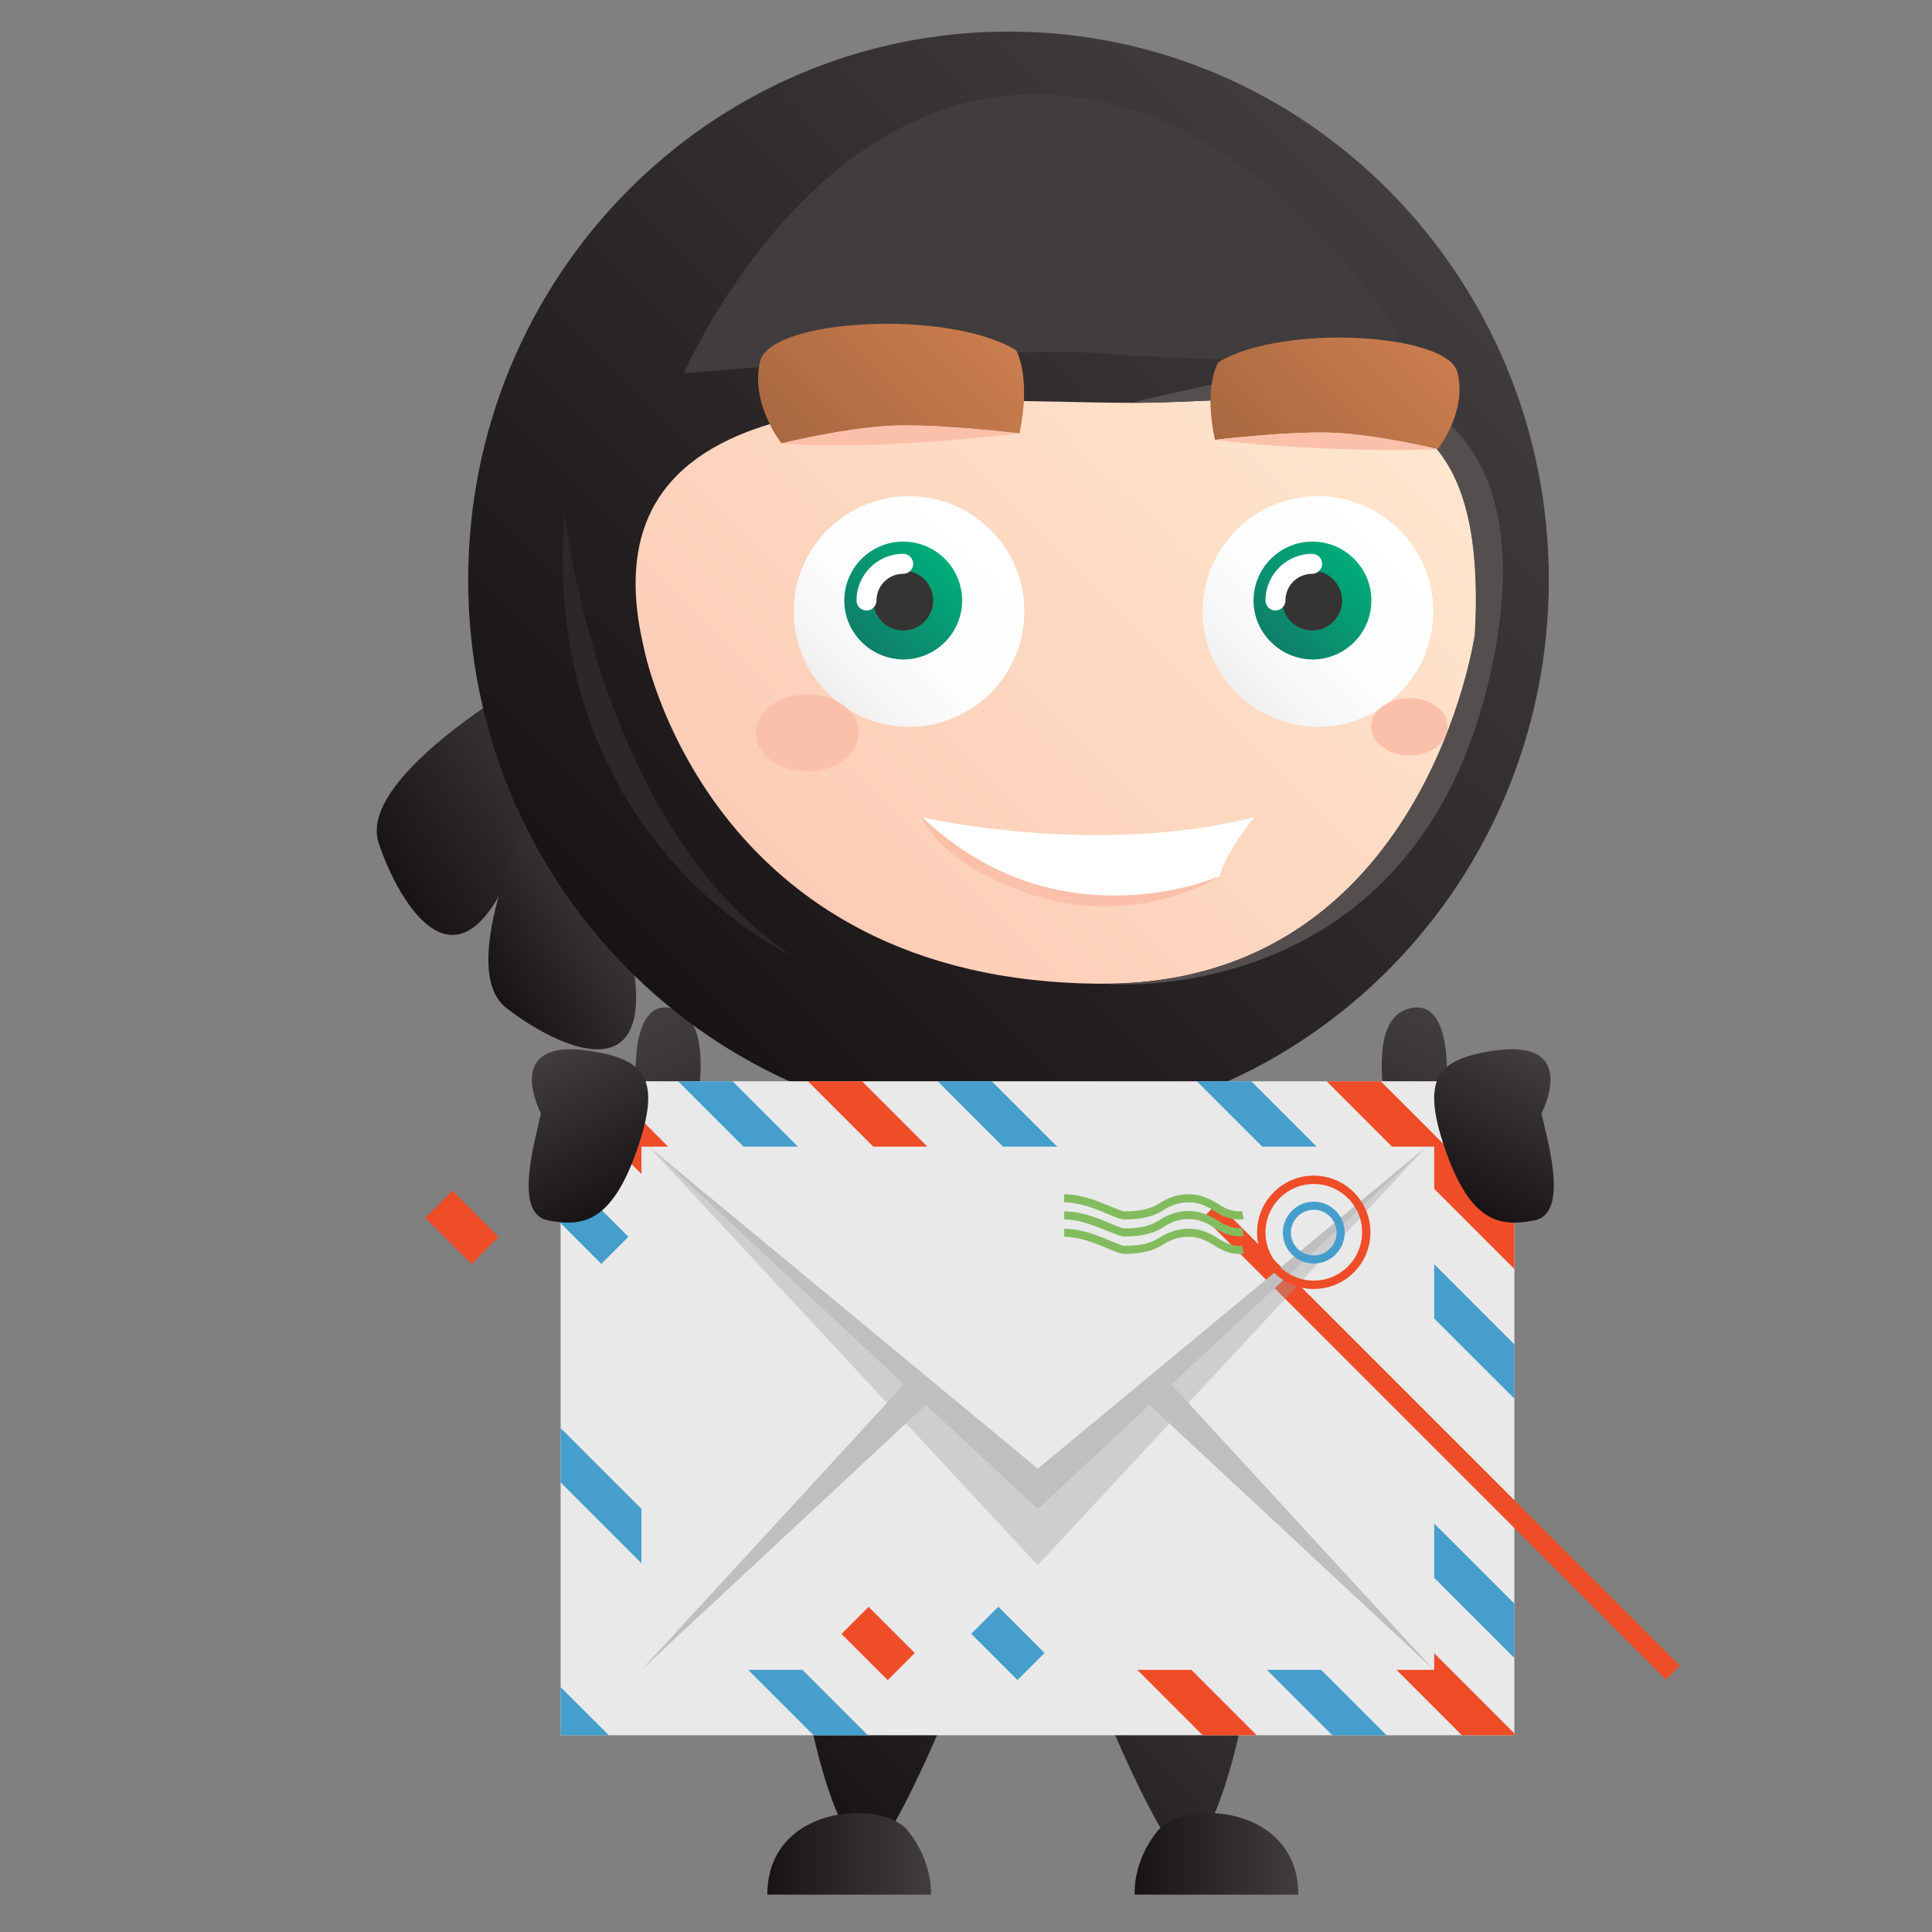 <?xml version="1.0" encoding="utf-8"?>
<!-- Generator: Adobe Illustrator 18.1.1, SVG Export Plug-In . SVG Version: 6.00 Build 0)  -->
<svg version="1.1" id="Layer_1" xmlns="http://www.w3.org/2000/svg" xmlns:xlink="http://www.w3.org/1999/xlink" x="0px" y="0px"
	 viewBox="0 0 600 600" enable-background="new 0 0 600 600" xml:space="preserve">
<rect x="0" y="0" width="600" height="600" fill="#808080" stroke="none"/>
<g>
	
		<linearGradient id="SVGID_1_" gradientUnits="userSpaceOnUse" x1="69.163" y1="76.577" x2="150.888" y2="76.577" gradientTransform="matrix(0.707 -0.707 -0.707 -0.707 226.619 491.499)">
		<stop  offset="0" style="stop-color:#181314"/>
		<stop  offset="1" style="stop-color:#413C3D"/>
	</linearGradient>
	<path fill="url(#SVGID_1_)" d="M282.9,335.2c0,0-65.3,8.8-85.6,17.7c-20.3,8.9,44.2,43.3,79.2,33.6
		C311.4,376.8,297.6,345,282.9,335.2z"/>
	
		<linearGradient id="SVGID_2_" gradientUnits="userSpaceOnUse" x1="326.712" y1="363.732" x2="350.008" y2="312.473" gradientTransform="matrix(-0.999 3.660000e-02 3.660000e-02 0.999 522.079 -1.58)">
		<stop  offset="0" style="stop-color:#181314"/>
		<stop  offset="0.359" style="stop-color:#2F2A2B"/>
		<stop  offset="0.7" style="stop-color:#3C3738"/>
		<stop  offset="1" style="stop-color:#413C3D"/>
	</linearGradient>
	<path fill="url(#SVGID_2_)" d="M212,362.3c0,0,13.7-42.9-1.8-48.7c-15.5-5.8-12.6,24.8-12.6,24.8s-21.8,6.2-24,27.4
		C171.3,387.1,206.7,386.6,212,362.3z"/>
	
		<linearGradient id="SVGID_3_" gradientUnits="userSpaceOnUse" x1="-8.41" y1="423.947" x2="-28.602" y2="289.431" gradientTransform="matrix(-0.992 -0.733 -0.733 0.993 561.829 139.209)">
		<stop  offset="0" style="stop-color:#181314"/>
		<stop  offset="1" style="stop-color:#413C3D"/>
	</linearGradient>
	<path fill="url(#SVGID_3_)" d="M322.3,460.5h-76c-5.1,47.9,14.5,132.9,28.4,110.8c14.6-23.1,32-72.1,32-72.1s13.3,1.6,23.9,0
		c0,0,17.4,48.9,32,72.1c13.9,22.1,33.5-62.9,28.4-110.8h-76H322.3z"/>
	
		<linearGradient id="SVGID_4_" gradientUnits="userSpaceOnUse" x1="-34.873" y1="180.613" x2="46.852" y2="180.613" gradientTransform="matrix(-0.707 -0.707 0.707 -0.707 272.967 491.499)">
		<stop  offset="0" style="stop-color:#181314"/>
		<stop  offset="1" style="stop-color:#413C3D"/>
	</linearGradient>
	<path fill="url(#SVGID_4_)" d="M363.8,335.2c0,0,65.3,8.8,85.6,17.7c20.3,8.9-44.2,43.3-79.1,33.6
		C335.3,376.8,349.1,345,363.8,335.2z"/>
	
		<linearGradient id="SVGID_5_" gradientUnits="userSpaceOnUse" x1="144" y1="277.784" x2="195.144" y2="226.64" gradientTransform="matrix(0.976 0.216 -0.216 0.976 40.281 -30.82)">
		<stop  offset="0" style="stop-color:#181314"/>
		<stop  offset="1" style="stop-color:#413C3D"/>
	</linearGradient>
	<path fill="url(#SVGID_5_)" d="M167,209.2c0,0-56.4,31.5-49.4,52.6c7,21.1,31.5,62.8,51.2-25.1L167,209.2z"/>
	
		<linearGradient id="SVGID_6_" gradientUnits="userSpaceOnUse" x1="142.594" y1="353.221" x2="193.01" y2="343.011" gradientTransform="matrix(0.933 -0.36 0.36 0.933 -110.25 24.487)">
		<stop  offset="0" style="stop-color:#181314"/>
		<stop  offset="1" style="stop-color:#413C3D"/>
	</linearGradient>
	<path fill="url(#SVGID_6_)" d="M169.3,241.9c0,0-29.6,57.4-12.1,71.1c17.5,13.7,61,34.9,28.8-49.2L169.3,241.9z"/>
	<linearGradient id="SVGID_7_" gradientUnits="userSpaceOnUse" x1="245.933" y1="399.032" x2="390.907" y2="399.032">
		<stop  offset="0" style="stop-color:#181314"/>
		<stop  offset="1" style="stop-color:#413C3D"/>
	</linearGradient>
	<path fill="url(#SVGID_7_)" d="M390.9,460c0-5.4-0.2-10.8-0.6-16c-5.3-62.5-25.8-108-25.8-108h-91.6c0,0-20.5,45.5-25.8,108
		c-0.5,5.9-0.9,12-1.1,18L390.9,460z"/>
	<linearGradient id="SVGID_8_" gradientUnits="userSpaceOnUse" x1="352.366" y1="575.757" x2="403.224" y2="575.757">
		<stop  offset="0" style="stop-color:#181314"/>
		<stop  offset="1" style="stop-color:#413C3D"/>
	</linearGradient>
	<path fill="url(#SVGID_8_)" d="M352.4,588.4c0,0-0.9-10,7.2-19.9c8.1-9.9,43.6-8,43.6,19.9H352.4z"/>
	<linearGradient id="SVGID_9_" gradientUnits="userSpaceOnUse" x1="238.228" y1="575.757" x2="289.086" y2="575.757">
		<stop  offset="0" style="stop-color:#181314"/>
		<stop  offset="1" style="stop-color:#413C3D"/>
	</linearGradient>
	<path fill="url(#SVGID_9_)" d="M289.1,588.4c0,0,0.8-10-7.2-19.9c-8-9.9-43.6-8-43.6,19.9H289.1z"/>
	<linearGradient id="SVGID_10_" gradientUnits="userSpaceOnUse" x1="276.65" y1="500.495" x2="360.379" y2="416.766">
		<stop  offset="0" style="stop-color:#0F7F69"/>
		<stop  offset="1" style="stop-color:#00AD7A"/>
	</linearGradient>
	<rect x="244.2" y="449.3" fill="url(#SVGID_10_)" width="148.7" height="18.7"/>
	
		<linearGradient id="SVGID_11_" gradientUnits="userSpaceOnUse" x1="38.573" y1="548.834" x2="6.319" y2="534.175" gradientTransform="matrix(-0.878 0.479 0.479 0.878 104.599 -29.014)">
		<stop  offset="0" style="stop-color:#00AD7A"/>
		<stop  offset="1" style="stop-color:#6ABC9B"/>
	</linearGradient>
	<path fill="url(#SVGID_11_)" d="M323.4,448.5c0,0,45.4-13,40,8.2c-5.4,21.2-3.8,14.5-3.8,14.5s-4.5,25.3-38-12.1L323.4,448.5z"/>
	
		<linearGradient id="SVGID_12_" gradientUnits="userSpaceOnUse" x1="347.902" y1="357.595" x2="366.008" y2="317.757" gradientTransform="matrix(0.849 0.529 -0.529 0.849 175.378 -16.884)">
		<stop  offset="0" style="stop-color:#00AD7A"/>
		<stop  offset="1" style="stop-color:#6ABC9B"/>
	</linearGradient>
	<path fill="url(#SVGID_12_)" d="M321,451.1c0,0-44.6-15.6-40.4,5.9c4.2,21.5,3,14.7,3,14.7s3,25.5,38.6-9.9L321,451.1z"/>
	<linearGradient id="SVGID_13_" gradientUnits="userSpaceOnUse" x1="193.68" y1="299.63" x2="432.723" y2="60.587">
		<stop  offset="0" style="stop-color:#181314"/>
		<stop  offset="1" style="stop-color:#413C3D"/>
	</linearGradient>
	<path fill="url(#SVGID_13_)" d="M145.4,180.1c0-94.1,75.1-170.3,167.8-170.3C405.9,9.8,481,86.1,481,180.1s-75.1,170.3-167.7,170.3
		C220.6,350.4,145.4,274.2,145.4,180.1z"/>
	<linearGradient id="SVGID_14_" gradientUnits="userSpaceOnUse" x1="248.167" y1="277.94" x2="416.592" y2="109.514">
		<stop  offset="0" style="stop-color:#FCCCB6"/>
		<stop  offset="1" style="stop-color:#FFE6CE"/>
	</linearGradient>
	<path fill="url(#SVGID_14_)" d="M458.1,197.1c5.1-89.8-49.1-72-106.7-72c-57.6,0-172-12.7-151.6,75.4c0,0,19.1,105,143.1,105
		C442.5,305.5,458.1,197.1,458.1,197.1z"/>
	<path fill="#544E4F" d="M342.8,305.5c99.7,0,115.2-108.4,115.2-108.4c5.1-89.8-49.1-72-106.7-72c0,0,30.3-7.5,43.2-8.7
		c39.8-3.6,85.6,13.4,68.6,91.7C439.9,315.2,342.8,305.5,342.8,305.5z"/>
	<linearGradient id="SVGID_15_" gradientUnits="userSpaceOnUse" x1="256.973" y1="215.168" x2="307.596" y2="164.546">
		<stop  offset="0" style="stop-color:#EFEFF0"/>
		<stop  offset="0.121" style="stop-color:#F5F5F5"/>
		<stop  offset="0.43" style="stop-color:#FDFDFD"/>
		<stop  offset="1" style="stop-color:#FFFFFF"/>
	</linearGradient>
	<path fill="url(#SVGID_15_)" d="M246.5,189.9c0-19.8,16-35.8,35.8-35.8c19.8,0,35.8,16,35.8,35.8c0,19.8-16,35.8-35.8,35.8
		C262.5,225.7,246.5,209.6,246.5,189.9z"/>
	<linearGradient id="SVGID_16_" gradientUnits="userSpaceOnUse" x1="267.596" y1="199.377" x2="293.417" y2="173.556">
		<stop  offset="0" style="stop-color:#0F7F69"/>
		<stop  offset="1" style="stop-color:#00AD7A"/>
	</linearGradient>
	<path fill="url(#SVGID_16_)" d="M262.2,186.5c0-10.1,8.2-18.3,18.3-18.3c10.1,0,18.3,8.2,18.3,18.3c0,10.1-8.2,18.3-18.3,18.3
		C270.4,204.7,262.2,196.5,262.2,186.5z"/>
	<circle fill="#363433" cx="280.5" cy="186.5" r="9.3"/>
	<g>
		<path fill="#FFFFFF" d="M269.1,189.6c-1.7,0-3.1-1.4-3.1-3.1c0-8,6.5-14.5,14.5-14.5c1.7,0,3.1,1.4,3.1,3.1c0,1.7-1.4,3.1-3.1,3.1
			c-4.6,0-8.3,3.7-8.3,8.3C272.2,188.2,270.8,189.6,269.1,189.6z"/>
	</g>
	<linearGradient id="SVGID_17_" gradientUnits="userSpaceOnUse" x1="384.012" y1="215.167" x2="434.634" y2="164.546">
		<stop  offset="0" style="stop-color:#EFEFF0"/>
		<stop  offset="0.121" style="stop-color:#F5F5F5"/>
		<stop  offset="0.43" style="stop-color:#FDFDFD"/>
		<stop  offset="1" style="stop-color:#FFFFFF"/>
	</linearGradient>
	<path fill="url(#SVGID_17_)" d="M373.5,189.9c0-19.8,16-35.8,35.8-35.8c19.8,0,35.8,16,35.8,35.8c0,19.8-16,35.8-35.8,35.8
		C389.6,225.7,373.5,209.6,373.5,189.9z"/>
	<linearGradient id="SVGID_18_" gradientUnits="userSpaceOnUse" x1="394.637" y1="199.376" x2="420.456" y2="173.557">
		<stop  offset="0" style="stop-color:#0F7F69"/>
		<stop  offset="1" style="stop-color:#00AD7A"/>
	</linearGradient>
	<path fill="url(#SVGID_18_)" d="M389.3,186.5c0-10.1,8.2-18.3,18.3-18.3c10.1,0,18.3,8.2,18.3,18.3c0,10.1-8.2,18.3-18.3,18.3
		C397.5,204.7,389.3,196.5,389.3,186.5z"/>
	<path fill="#363433" d="M398.2,186.5c0-5.1,4.2-9.3,9.3-9.3c5.1,0,9.3,4.2,9.3,9.3c0,5.1-4.2,9.3-9.3,9.3
		C402.4,195.8,398.2,191.6,398.2,186.5z"/>
	<g>
		<path fill="#FFFFFF" d="M396.1,189.6c-1.7,0-3.1-1.4-3.1-3.1c0-8,6.5-14.5,14.5-14.5c1.7,0,3.1,1.4,3.1,3.1c0,1.7-1.4,3.1-3.1,3.1
			c-4.6,0-8.3,3.7-8.3,8.3C399.2,188.2,397.8,189.6,396.1,189.6z"/>
	</g>
	<path fill="#FFFFFF" d="M286.4,253.8c0,0,53.4,12.5,103.2,0c0,0-8.9,10.6-10.8,18.3C378.8,272.1,328.7,294.3,286.4,253.8z"/>
	<path fill="#FBC0AA" d="M286.4,253.8c42.4,40.4,92.4,18.3,92.4,18.3s-27.7,18-62.8,4.2C289.8,266,286.4,253.8,286.4,253.8z"/>
	<linearGradient id="SVGID_19_" gradientUnits="userSpaceOnUse" x1="212.395" y1="72.602" x2="439.427" y2="72.602">
		<stop  offset="0" style="stop-color:#413C3D"/>
		<stop  offset="1" style="stop-color:#413C3D"/>
	</linearGradient>
	<path fill="url(#SVGID_19_)" d="M439.4,112.3c0,0-43.3-81.3-116.1-83c-72.8-1.7-110.9,86.6-110.9,86.6s102.5-8.7,130.4-6.1
		C370.8,112.3,439.4,112.3,439.4,112.3z"/>
	<linearGradient id="SVGID_20_" gradientUnits="userSpaceOnUse" x1="251.986" y1="147.096" x2="302.886" y2="96.196">
		<stop  offset="0" style="stop-color:#A86840"/>
		<stop  offset="1" style="stop-color:#CB7D4E"/>
	</linearGradient>
	<path fill="url(#SVGID_20_)" d="M316.6,134.6c0,0-24.9-3-39.4-2.4c-14.5,0.6-34.5,5.5-34.5,5.5s-9.9-12.5-6.6-25.6
		c3.3-13.1,58.4-16.2,79.5-3.3C315.5,108.8,320.4,116.7,316.6,134.6z"/>
	<path fill="#FBC0AA" d="M242.6,137.7c0,0,20-4.9,34.5-5.5c14.5-0.6,39.4,2.4,39.4,2.4S270.9,140.2,242.6,137.7z"/>
	<linearGradient id="SVGID_21_" gradientUnits="userSpaceOnUse" x1="389.479" y1="148.84" x2="438.175" y2="100.144">
		<stop  offset="0" style="stop-color:#A86840"/>
		<stop  offset="1" style="stop-color:#CB7D4E"/>
	</linearGradient>
	<path fill="url(#SVGID_21_)" d="M377.3,136.6c0,0,23.3-2.8,36.9-2.2c13.6,0.6,32.3,5.1,32.3,5.1s9.3-11.7,6.1-23.9
		c-3.1-12.2-54.6-15.1-74.2-3.1C378.3,112.5,373.7,119.8,377.3,136.6z"/>
	<path fill="#FBC0AA" d="M377.3,136.6c0,0,23.3-2.8,36.9-2.2c13.6,0.6,32.3,5.1,32.3,5.1S412.3,140.9,377.3,136.6z"/>
	<path fill="#2C2829" d="M175.3,158.5c0,0,9.7,96.8,70.1,138C245.4,296.6,167.3,260.7,175.3,158.5z"/>
	<path fill="#FBC0AA" d="M266.7,227.6c0,6.6-7.2,12-16,12s-16-5.4-16-12c0-6.6,7.2-12,16-12S266.7,220.9,266.7,227.6z"/>
	<path fill="#FBC0AA" d="M449.6,225.7c0,4.9-5.3,8.9-11.9,8.9c-6.6,0-11.9-4-11.9-8.9c0-4.9,5.3-8.9,11.9-8.9
		C444.3,216.8,449.6,220.7,449.6,225.7z"/>
	<linearGradient id="SVGID_22_" gradientUnits="userSpaceOnUse" x1="310.559" y1="470.294" x2="333.885" y2="446.969">
		<stop  offset="0" style="stop-color:#00AD7A"/>
		<stop  offset="1" style="stop-color:#6ABC9B"/>
	</linearGradient>
	<path fill="url(#SVGID_22_)" d="M336.1,465c0,4.1-3.3,7.5-7.5,7.5h-12.8c-4.1,0-7.5-3.3-7.5-7.5v-12.8c0-4.1,3.4-7.5,7.5-7.5h12.8
		c4.1,0,7.5,3.3,7.5,7.5V465z"/>
	
		<linearGradient id="SVGID_23_" gradientUnits="userSpaceOnUse" x1="473.743" y1="358.346" x2="497.039" y2="307.088" gradientTransform="matrix(0.999 3.660000e-02 -3.660000e-02 0.999 -22.493 -1.58)">
		<stop  offset="0" style="stop-color:#181314"/>
		<stop  offset="0.359" style="stop-color:#2F2A2B"/>
		<stop  offset="0.7" style="stop-color:#3C3738"/>
		<stop  offset="1" style="stop-color:#413C3D"/>
	</linearGradient>
	<path fill="url(#SVGID_23_)" d="M434.7,362.3c0,0-13.7-42.9,1.8-48.7c15.5-5.8,12.7,24.8,12.7,24.8s21.8,6.2,24,27.4
		C475.4,387.1,440,386.6,434.7,362.3z"/>
	<g>
		<rect x="174.1" y="335.8" fill="#E9E9EA" width="296.2" height="203.1"/>
		<g>
			<defs>
				<path id="SVGID_24_" d="M174.1,335.8v203.1h296.2V335.8H174.1z M445.3,518.6H199.2V356.1h246.2V518.6z"/>
			</defs>
			<clipPath id="SVGID_25_">
				<use xlink:href="#SVGID_24_"  overflow="visible"/>
			</clipPath>
			
				<rect x="142" y="265.4" transform="matrix(0.707 -0.707 0.707 0.707 -286.149 240.998)" clip-path="url(#SVGID_25_)" fill="#EF4C28" width="11.9" height="401.3"/>
			<polygon clip-path="url(#SVGID_25_)" fill="#459ECB" points="334.3,603.7 325.9,612.1 42.1,328.4 50.6,320 			"/>
			<polygon clip-path="url(#SVGID_25_)" fill="#459ECB" points="253.9,603.7 245.4,612.1 -38.3,328.4 -29.9,320 			"/>
			
				<rect x="222.5" y="265.4" transform="matrix(0.707 -0.707 0.707 0.707 -262.622 298.091)" clip-path="url(#SVGID_25_)" fill="#EF4C28" width="11.9" height="401.3"/>
			
				<rect x="262.8" y="265.4" transform="matrix(0.707 -0.707 0.707 0.707 -250.821 326.554)" clip-path="url(#SVGID_25_)" fill="#459ECB" width="11.9" height="401.3"/>
			<polygon clip-path="url(#SVGID_25_)" fill="#EF4C28" points="455.1,603.7 446.7,612.1 163,328.4 171.4,320 			"/>
			<polygon clip-path="url(#SVGID_25_)" fill="#459ECB" points="495.4,603.7 487,612.1 203.2,328.4 211.7,320 			"/>
			<polygon clip-path="url(#SVGID_25_)" fill="#EF4C28" points="535.7,603.7 527.2,612.1 243.5,328.4 251.9,320 			"/>
			<polygon clip-path="url(#SVGID_25_)" fill="#459ECB" points="576,603.7 567.5,612.1 283.8,328.4 292.2,320 			"/>
			
				<rect x="464.2" y="265.4" transform="matrix(0.707 -0.707 0.707 0.707 -191.842 468.763)" clip-path="url(#SVGID_25_)" fill="#EF4C28" width="11.9" height="401.3"/>
			<polygon clip-path="url(#SVGID_25_)" fill="#459ECB" points="656.5,603.7 648.1,612.1 364.3,328.4 372.8,320 			"/>
			<polygon clip-path="url(#SVGID_25_)" fill="#EF4C28" points="696.8,603.7 688.3,612.1 404.6,328.4 413,320 			"/>
			<polygon clip-path="url(#SVGID_25_)" fill="#459ECB" points="737.1,603.7 728.6,612.1 444.9,328.4 453.3,320 			"/>
			<rect x="188.2" y="347.3" clip-path="url(#SVGID_25_)" fill="none" width="268.1" height="180.2"/>
		</g>
		<polygon fill="#BFBFC0" points="322.3,456.1 201.5,356.1 322.3,468.7 443,356.1 		"/>
		<polygon opacity="0.37" fill="#A1A1A2" points="443,356.1 322.3,468.7 201.5,356.1 322.3,486.1 		"/>
		<polygon fill="#BFBFC0" points="355.8,435.2 445.3,518.6 362.7,428.8 		"/>
		<polygon fill="#BFBFC0" points="288.7,435.2 199.2,518.6 281.8,428.8 		"/>
		<g>
			<path fill="#82BC5E" d="M349.2,389.4c-1.1,0-2.6-0.6-5-1.6c-3.7-1.6-8.8-3.7-13.7-3.7v-2.5c5.4,0,10.7,2.2,14.7,3.9
				c1.7,0.7,3.4,1.4,4,1.4c1.9,0,6.9,0,10.7-2.4c4.4-2.9,8-2.9,9.2-2.9c1.5,0,4.7,0,9.5,3.2c4,2.6,7,2.1,7.1,2l0.6,2.5
				c-0.2,0-4.1,0.9-9-2.4c-4.3-2.8-6.8-2.8-8.2-2.8c-1.1,0-4.1,0-7.9,2.4C357.3,389.1,352.5,389.4,349.2,389.4z"/>
		</g>
		<g>
			<path fill="#82BC5E" d="M349.2,384c-1.1,0-2.6-0.7-5-1.6c-3.7-1.5-8.8-3.7-13.7-3.7v-2.5c5.4,0,10.7,2.2,14.7,3.9
				c1.7,0.7,3.4,1.4,4,1.4c1.9,0,6.9,0,10.7-2.5c4.4-2.9,8-2.9,9.2-2.9c1.5,0,4.6,0,9.5,3.2c4,2.6,7,2.1,7.1,2l0.6,2.5
				c-0.2,0-4.1,0.9-9-2.4c-4.3-2.8-6.8-2.8-8.2-2.8c-1.1,0-4.1,0-7.8,2.5C356.9,384,351.3,384,349.2,384z"/>
		</g>
		<g>
			<path fill="#82BC5E" d="M349.2,378.7c-1.1,0-2.6-0.6-5-1.6c-3.7-1.6-8.8-3.7-13.7-3.7v-2.5c5.4,0,10.7,2.2,14.7,3.9
				c1.7,0.7,3.4,1.4,4,1.4c1.9,0,6.9,0,10.7-2.4c4.4-2.9,8-2.9,9.2-2.9c1.5,0,4.7,0,9.5,3.2c4,2.6,7,2.1,7.1,2l0.6,2.5
				c-0.2,0-4.1,0.9-9-2.4c-4.3-2.8-6.8-2.8-8.2-2.8c-1.1,0-4.1,0-7.9,2.5C357.3,378.4,352.5,378.7,349.2,378.7z"/>
		</g>
		<g>
			<path fill="#EF4C28" d="M408,400.3c-9.7,0-17.6-7.9-17.6-17.6c0-9.7,7.9-17.6,17.6-17.6c9.7,0,17.6,7.9,17.6,17.6
				C425.6,392.5,417.7,400.3,408,400.3z M408,367.7c-8.3,0-15,6.8-15,15c0,8.3,6.7,15,15,15c8.3,0,15-6.7,15-15
				C423.1,374.5,416.3,367.7,408,367.7z"/>
		</g>
		<g>
			<path fill="#459ECB" d="M408,392.4c-5.3,0-9.6-4.3-9.6-9.6c0-5.3,4.3-9.6,9.6-9.6c5.3,0,9.6,4.3,9.6,9.6
				C417.6,388.1,413.3,392.4,408,392.4z M408,375.7c-3.9,0-7.1,3.2-7.1,7.1c0,3.9,3.2,7.1,7.1,7.1c3.9,0,7.1-3.2,7.1-7.1
				C415.1,378.9,411.9,375.7,408,375.7z"/>
		</g>
	</g>
	
		<linearGradient id="SVGID_26_" gradientUnits="userSpaceOnUse" x1="343.401" y1="363.229" x2="364.822" y2="316.095" gradientTransform="matrix(-0.999 3.660000e-02 3.660000e-02 0.999 522.079 -1.58)">
		<stop  offset="0" style="stop-color:#181314"/>
		<stop  offset="1" style="stop-color:#413C3D"/>
	</linearGradient>
	<path fill="url(#SVGID_26_)" d="M168,345.8c0,0-12.6-23.8,15.5-19.4c16.7,2.7,22.1,8.3,14.3,30.8c-7.9,22.5-16.9,23.9-27.6,21.8
		C159.5,377,165.9,355.3,168,345.8z"/>
	
		<linearGradient id="SVGID_27_" gradientUnits="userSpaceOnUse" x1="490.433" y1="357.842" x2="511.853" y2="310.71" gradientTransform="matrix(0.999 3.660000e-02 -3.660000e-02 0.999 -22.493 -1.58)">
		<stop  offset="0" style="stop-color:#181314"/>
		<stop  offset="1" style="stop-color:#413C3D"/>
	</linearGradient>
	<path fill="url(#SVGID_27_)" d="M478.7,345.8c0,0,12.6-23.8-15.5-19.4c-16.7,2.7-22.1,8.3-14.3,30.8c7.9,22.5,16.9,23.9,27.6,21.8
		C487.2,377,480.9,355.3,478.7,345.8z"/>
</g>
</svg>
